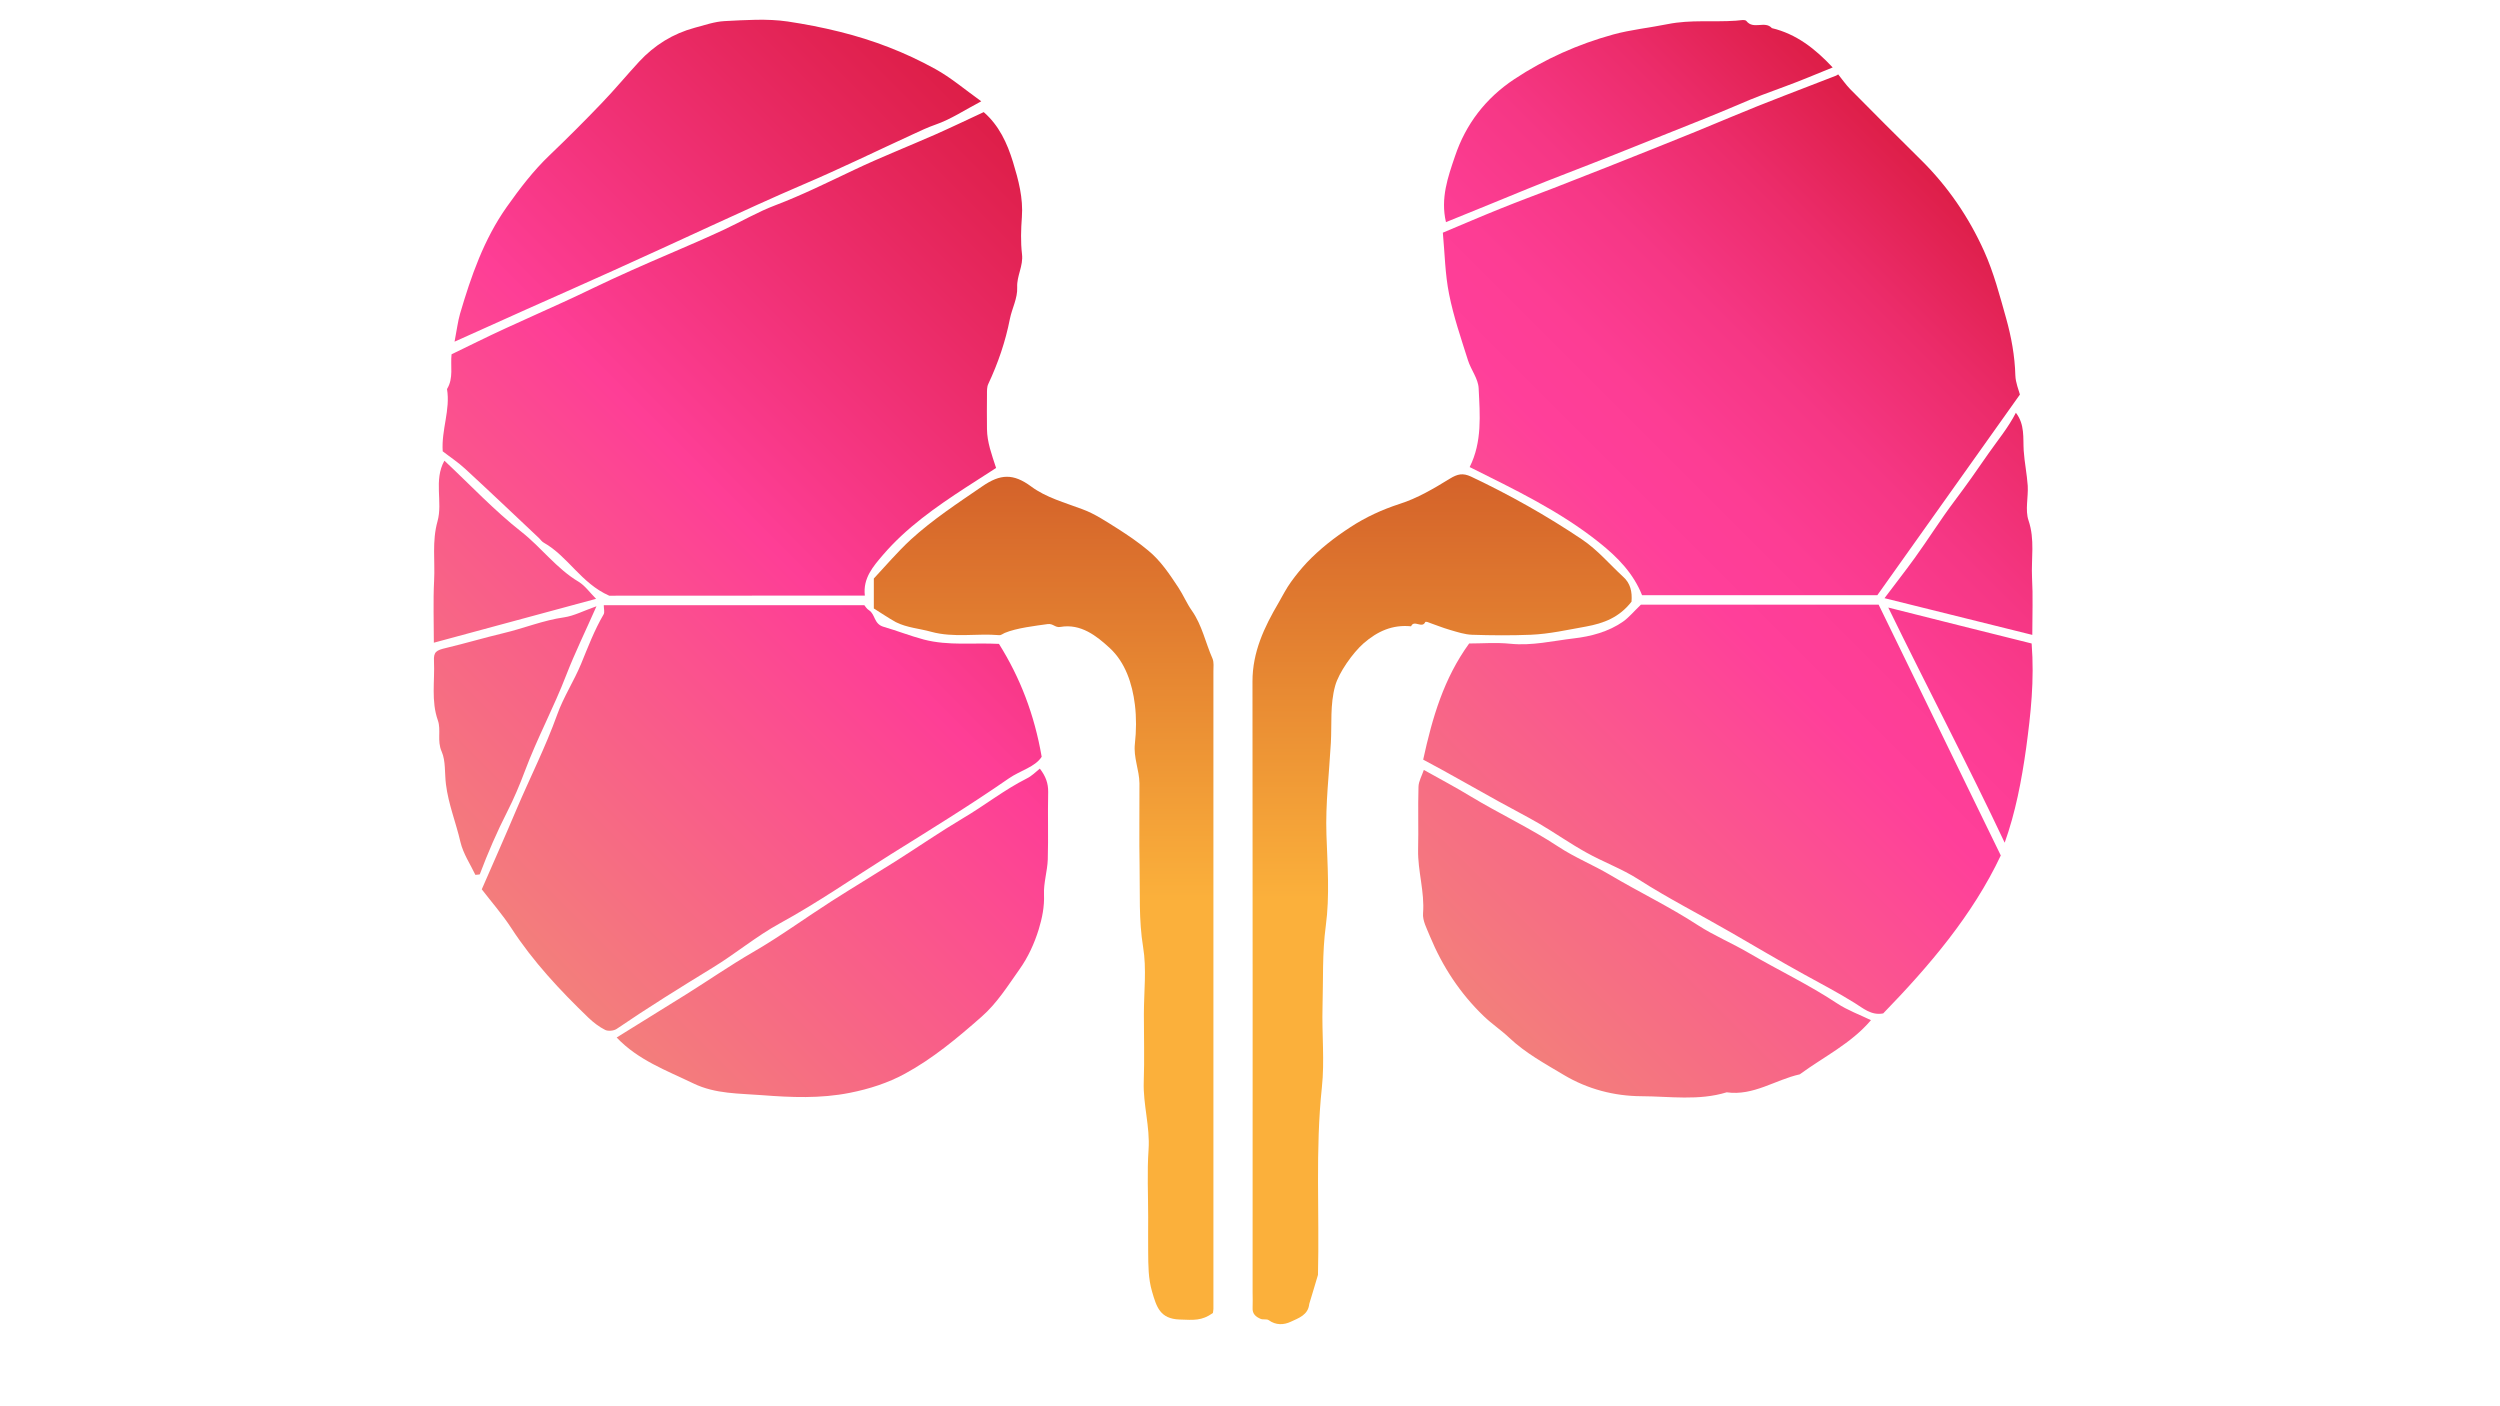<?xml version="1.0" encoding="utf-8"?>
<!-- Generator: Adobe Illustrator 24.1.2, SVG Export Plug-In . SVG Version: 6.00 Build 0)  -->
<svg version="1.1" id="Layer_1" xmlns="http://www.w3.org/2000/svg" xmlns:xlink="http://www.w3.org/1999/xlink" x="0px" y="0px"
	 viewBox="0 0 1920 1080" style="enable-background:new 0 0 1920 1080;" xml:space="preserve">
<style type="text/css">
	.st0{fill:url(#SVGID_1_);}
	.st1{fill:url(#SVGID_2_);}
	.st2{fill:url(#SVGID_3_);}
	.st3{fill:url(#SVGID_4_);}
</style>
<g>
	
		<linearGradient id="SVGID_1_" gradientUnits="userSpaceOnUse" x1="801.597" y1="66.462" x2="801.597" y2="713.9" gradientTransform="matrix(1 0 0 -1 0 1080)">
		<stop  offset="5.586592e-03" style="stop-color:#FBB03B"/>
		<stop  offset="0.5" style="stop-color:#FBB03B"/>
		<stop  offset="1" style="stop-color:#D4622A"/>
	</linearGradient>
	<path class="st0" d="M671.1,467.3c0-8.1,0-14.8,0-23c8.9-9.5,18.1-20.4,28.5-30c16.9-15.4,36-27.9,54.8-40.8
		c13.9-9.6,23.8-10,37.5,0.1c11.4,8.5,25.9,12.4,39.4,17.5c9.6,3.5,18.4,9.5,27.2,15c8,5.1,15.9,10.5,23.2,16.6
		c9.7,7.9,16.6,18.4,23.4,28.7c3.7,5.6,6.3,12,10.2,17.5c7.9,11.2,10.5,24.7,15.9,36.9c1.2,2.8,0.7,6.5,0.7,9.7
		c0,163.3,0,326.5,0,489.8c0,1-0.3,2.1-0.4,3.1c-8.6,6.1-14.7,5.4-25.5,5c-15.2-0.5-17.8-9.8-21.2-21.4c-3-10.2-2.9-20.2-3-30.5
		c-0.1-8.9,0-17.8,0-26.8c0-17.3-0.9-34.6,0.3-51.8c1.2-17.7-4.3-34.6-3.7-52.1c0.6-17.3,0.1-34.6,0.1-51.8s2.2-34.9-0.6-51.7
		c-3.4-20.8-2.3-41.5-2.7-62.2c-0.4-21.2,0-42.3-0.1-63.5c-0.1-10.2-4.7-19.8-3.5-30.4c1.1-9.9,1.2-20.2,0-30
		c-2-16.3-7.4-32.5-19.3-43.5c-10-9.2-22.2-19-38-16.2c-4,0.7-5.5-2.8-9.7-2.2c-9.2,1.3-24,3-33,6.8c-1.4,0.6-2.9,1.9-4.2,1.7
		c-17.4-1.5-34.7,2.2-52.3-2.6c-8.9-2.5-18.6-3.1-27.1-7.4C681.9,474.4,676.3,470.5,671.1,467.3z"/>
	
		<linearGradient id="SVGID_2_" gradientUnits="userSpaceOnUse" x1="353.386" y1="396.606" x2="856.252" y2="899.471" gradientTransform="matrix(1 0 0 -1 0 1080)">
		<stop  offset="0" style="stop-color:#F37F7B"/>
		<stop  offset="0.5" style="stop-color:#FE3E96"/>
		<stop  offset="1" style="stop-color:#DD1E47"/>
	</linearGradient>
	<path class="st1" d="M467.9,457.5c-21.6-9.5-31.6-30.2-50.4-40.8c-1.4-0.8-2.4-2.3-3.6-3.5c-18.8-17.7-37.6-35.6-56.6-53.1
		c-5.5-5.1-11.8-9.2-17.3-13.5c-1.1-16.6,6-31.8,3.3-47.8c5.2-8.4,2.5-17.9,3.5-26.7c6.7-3.3,13.2-6.4,19.7-9.6
		c29.1-14.3,59.1-26.7,88.3-40.9c19.9-9.6,40.2-18.5,60.5-27.2c13.7-5.9,27.4-11.8,40.9-18.1c13.1-6.1,25.6-13.5,39.1-18.6
		c20.8-7.9,40.5-17.7,60.6-27.2c20.4-9.7,41.5-18,62.2-27.1c12.2-5.4,24.3-11.2,37.4-17.3c11.7,10.2,18,23.7,22.5,38.4
		c4.2,13.8,7.9,27.6,6.8,42.3c-0.7,9.4-1,19,0.1,28.4c1.1,9-4.1,16.7-3.7,25.4c0.4,8.5-4,16.2-5.6,24.3c-3.4,17.4-9.1,34-16.6,50
		c-1.1,2.3-1,5.3-1,7.9c-0.1,8.9-0.1,17.8,0,26.7c0.1,10.1,3.6,19.5,7,29.9c-7.6,4.9-15.5,9.9-23.3,15c-23,15-45.6,30.8-63.6,51.8
		c-7.3,8.6-15.5,17.7-13.9,31.2C597.7,457.5,531.6,457.5,467.9,457.5z M463.7,464.8c0,2.7,0.8,5.4-0.1,7c-7.1,12.1-12,25.1-17.3,38
		c-5.5,13.3-13.6,25.6-18.4,39.1c-8.9,24.8-20.8,48.2-31.1,72.4c-8.6,20.4-17.6,40.6-26.8,61.7c7.3,9.5,15.8,19.2,22.7,29.8
		c16.7,25.7,37.4,47.8,59.3,68.9c3.8,3.6,8.2,7,12.8,9.3c2.3,1.1,6.6,0.7,8.8-0.8c24.2-16.5,49-31.9,74-47.2
		c17.5-10.7,33.3-24,51.2-33.8c29.3-16,56.7-35.1,84.9-52.8c30.6-19.1,61.4-38,91.1-58.6c8.8-6.1,20.2-8.7,25.2-16.6
		c-5.6-32.4-16.5-60.7-32.8-86.7c-19.6-1-38.7,1.6-57.6-3.3c-10.6-2.8-20.6-6.8-31-9.8c-7.6-2.2-6.3-9.6-11.2-12.7
		c-1.8-1.1-3-3.2-3.6-3.9C596.4,464.8,530.3,464.8,463.7,464.8z M404.5,237.5c22.1-9.9,44.3-19.6,66.3-29.6
		c25.4-11.4,50.6-23.1,75.9-34.7c23.4-10.7,46.8-21.5,70.4-31.6c28.4-12.1,56.2-25.7,84.3-38.6c5.6-2.6,11.1-5.2,17.1-7.3
		c11.6-4,22.2-11.1,35.1-17.9c-12.7-9.1-23.3-18.2-35.3-24.8c-23.1-12.8-47.6-22.2-73.4-28.6c-13.2-3.3-26.7-5.9-40-7.9
		c-15.8-2.3-32.2-1.1-48.4-0.3c-7.7,0.4-15.3,3.1-22.9,5.1c-16.7,4.5-30.9,13.3-42.7,26c-9.6,10.4-18.7,21.4-28.5,31.6
		c-13.1,13.7-26.5,27.1-40.2,40.2c-12.6,12-23,25.7-33,39.8c-17.6,24.9-27.4,53.2-35.9,82.1c-1.7,5.9-2.4,12.1-4.2,21.4
		C369.8,253.1,387.2,245.2,404.5,237.5z M788.5,597.9c-17.3,8.7-32.4,20.8-49.1,30.6c-17.5,10.4-34.3,22-51.5,32.9
		c-16.3,10.3-32.8,20.2-49.1,30.6c-20.3,13-39.8,27.3-60.6,39.3c-17.6,10.2-34.3,21.8-51.6,32.6c-17.6,11-35.3,21.9-53,32.9
		c16.5,17.4,38.3,25.3,59,35.3c17,8.2,35.4,7.6,52.8,9c22.1,1.7,44.6,2.7,67.2-1.8c15.2-3,29.6-7.7,42.4-14.7
		c21.4-11.6,40.4-27.5,58.8-43.7c11.9-10.4,20.2-23.8,29.2-36.5c6.5-9.1,11.4-19.8,14.7-30.5c2.6-8.5,4.5-17.5,4.1-26.9
		c-0.4-8.9,2.6-18,2.9-27c0.5-17.2-0.1-34.5,0.3-51.7c0.1-6.7-1.9-12.2-6.4-18C795.2,593.1,792.2,596.1,788.5,597.9z M368.5,671.4
		c6.2-16.4,13.1-32.4,21.1-48.1c5.1-10,9.6-20.7,13.5-31.1c9.4-25.2,22.2-48.8,31.8-73.8c6.6-17,14.6-33.3,23.2-52.8
		c-10.2,3.6-17.3,7.4-24.8,8.5c-16.2,2.3-31.1,8.5-46.8,12.2c-14.7,3.5-29.1,7.8-43.8,11.3c-7.7,1.8-9.8,3-9.4,10.2
		c0.7,15.2-2.3,30.5,3,45.5c2.6,7.4-0.8,15.6,2.9,23.9c3.2,7.2,2.2,16.7,3.3,25.2c1.9,15.3,7.7,29.4,11.1,44.2
		c2.1,9,7.7,17.3,11.5,25.3C367.5,671.6,368.4,671.7,368.5,671.4z M444.4,446.8c-17-10.1-28.6-26.3-44-38.4
		c-21-16.5-39.4-36.2-59.1-54.6c-8.4,15.1-1.1,31.8-5.3,46.6c-4.3,15.4-1.8,30.4-2.6,45.5c-0.8,15.9-0.2,31.9-0.2,47.7
		c41.8-11.3,82.7-22.3,124.6-33.7C452.9,455,449.3,449.8,444.4,446.8z"/>
	
		<linearGradient id="SVGID_3_" gradientUnits="userSpaceOnUse" x1="1107.621" y1="63.2" x2="1107.621" y2="715.888" gradientTransform="matrix(1 0 0 -1 0 1080)">
		<stop  offset="0" style="stop-color:#FBB03B"/>
		<stop  offset="0.5" style="stop-color:#FBB03B"/>
		<stop  offset="1" style="stop-color:#D4622A"/>
	</linearGradient>
	<path class="st2" d="M1253,462.1c-9.4,12.1-21.3,16.6-35,19.1c-14.1,2.5-28.1,5.7-42.4,6.3c-15,0.6-30.1,0.5-45.1,0
		c-5.6-0.2-11.3-2.1-16.8-3.7c-5.9-1.7-11.7-4.1-17.5-6.1c-0.5-0.2-1.5-0.2-1.6,0c-2.4,5.4-8.6-2.1-10.9,3.3
		c-14.2-1.4-25.7,3.7-36.5,13.1c-8.2,7.2-19,22.4-21.8,32.6c-4,14.5-2.5,29.2-3.3,43.8c-1.3,23.5-4.2,46.8-3.4,70.5
		c0.8,23.4,2.6,47.1-0.5,70.1c-2.8,20.9-1.9,41.5-2.5,62.2c-0.6,20.6,1.7,41.4-0.5,61.8c-5.1,48-1.8,96-3,144
		c0,0.4-6.6,21.8-6.7,22.3c-0.8,8.6-8.3,10.9-14.2,13.7c-5.3,2.5-11.4,2.8-16.9-1.2c-1.5-1.1-4.3-0.2-6.2-1
		c-3.6-1.5-6.5-3.8-6.2-8.4c0.2-3.9,0-7.8,0-11.7c0-156.5,0.1-313-0.1-469.5c0-22.5,9-41.6,20-60.3c3.1-5.4,5.9-11,9.6-16.1
		c3.7-5.2,8-10.4,12.1-14.8c9.9-10.4,21.5-19.5,33.6-27.3c11.6-7.6,24.2-13.4,37.7-17.8c13.6-4.3,26.4-11.9,38.6-19.4
		c5.9-3.6,9.9-4.5,16.2-1.6c29.6,14,58.1,30,85.3,48.3c12,8.1,21.1,19,31.5,28.6C1252.2,447.9,1253.6,454.5,1253,462.1z"/>
	
		<linearGradient id="SVGID_4_" gradientUnits="userSpaceOnUse" x1="1040.786" y1="398.267" x2="1539.234" y2="896.716" gradientTransform="matrix(1 0 0 -1 0 1080)">
		<stop  offset="0" style="stop-color:#F37F7B"/>
		<stop  offset="0.5" style="stop-color:#FF3F9A"/>
		<stop  offset="0.596" style="stop-color:#FD3D94"/>
		<stop  offset="0.719" style="stop-color:#F63785"/>
		<stop  offset="0.855" style="stop-color:#EC2C6B"/>
		<stop  offset="1" style="stop-color:#DD1E47"/>
	</linearGradient>
	<path class="st3" d="M1128.7,358.7c9.7-19.3,7.9-40.1,6.9-60.5c-0.3-7.3-5.9-14.2-8.2-21.5c-5.3-16.8-11.1-33.6-14.5-50.8
		c-3.1-15.4-3.3-31.2-4.8-47.2c15.5-6.5,30.1-12.8,44.8-18.7c13.4-5.4,26.9-10.4,40.4-15.6c26.9-10.4,53.7-21.1,80.5-31.8
		c18.6-7.4,37.3-15,55.8-22.8c26.6-11.2,53.7-21.2,80.5-31.7c0.8-0.3,1.6-1,1.6-1c3.1,3.8,5.8,7.8,9.1,11.2
		c18,18.2,36.1,36.4,54.4,54.4c20.6,20.3,36.8,44,48.6,70.2c7.4,16.4,12,34.1,16.9,51.5c4,14.3,6.7,29,7.1,44
		c0.2,5.6,2.6,11.2,3.5,14.6c-37.1,52.2-72.9,102.6-109.5,154.1c-58.9,0-119.5,0-180.7,0c-6.6-16.6-18.4-28.9-33.1-40.6
		C1197.6,392.3,1163.3,376,1128.7,358.7z M1150.8,615.4c10.4,5.8,21.1,11.2,31.4,17.2c12.1,7.1,23.7,15.3,36,22.1
		c13,7.3,27.4,12.5,39.9,20.5c23.2,14.9,47.8,27.3,71.6,41.1c18.4,10.6,36.7,21.5,55.4,31.8c13.2,7.3,26.5,14.2,39.3,22.2
		c6.2,3.8,12.7,9.8,21.9,8c35.5-36.6,68.6-75.4,90.3-121.3c-31.4-64.6-62.6-128.5-93.8-192.6c-61.8,0-123.5,0-182.6,0
		c-5.5,5.3-9.2,9.8-13.7,13c-11.3,7.9-24.9,11.4-37.9,12.9c-16.1,1.9-32.1,5.8-48.7,4.1c-10.9-1.1-22-0.2-31.6-0.2
		c-19.5,26.9-28.2,56.7-35.3,89.2C1112.1,593.5,1131.4,604.7,1150.8,615.4z M1410.9,770.6c-21.7-14.4-45.2-25.5-67.6-38.6
		c-12.9-7.6-26.9-13.4-39.4-21.5c-21.8-14.2-45.2-25.4-67.6-38.7c-12.9-7.6-27-13.3-39.4-21.5c-21.7-14.3-45.3-25.3-67.5-38.7
		c-11.5-7-23.4-13.3-35.9-20.3c-1.4,4.3-4,8.6-4.1,13c-0.5,16.1,0.1,32.3-0.3,48.4c-0.3,16.4,5.1,32.2,3.8,48.7
		c-0.5,5.7,3,11.9,5.3,17.7c9.6,23.2,23.2,43.9,41.3,61.3c6.2,6,13.5,10.8,19.7,16.7c12.4,11.7,27.3,19.8,41.7,28.4
		c18.4,11,38.8,16.3,59.8,16.4c21.8,0.1,43.9,3.6,65.4-3c20.5,2.9,37.3-9.6,56.1-13.8c18.4-13.5,39.4-23.6,54.7-41.6
		C1428.3,779.3,1418.9,775.9,1410.9,770.6z M1360.8,21.6c-5.3-6-14.2,1.5-19.6-5.5c-1-1.3-5.3-0.4-8.1-0.2
		c-17.3,1.2-34.6-0.9-52.2,2.6c-13.8,2.8-28.5,4.3-42,8c-26.8,7.4-52.4,18.7-75.9,34.3c-22,14.6-37.3,34.5-45.6,59.3
		c-5.4,15.9-11.2,32.1-6.9,50.5c11.4-4.6,22.3-9,33.2-13.5c19.5-8,39-16.1,58.6-23.6c25-9.6,49.8-19.6,74.6-29.5
		c19.5-7.8,39.2-15.5,58.6-23.8c11.6-5.1,23.8-9.6,35.9-14c12.1-4.4,23.9-9.5,36.1-14.4C1394,37.4,1379.6,26.1,1360.8,21.6z
		 M1560.8,487.6c0-15.3,0.6-29.7-0.2-44c-0.7-14.6,2.3-29.2-2.7-43.9c-2.7-8-0.1-17.7-0.6-26.6c-0.6-9-2.5-18-3.1-27
		c-0.6-9.8,1-20-6-29.1c-5.9,11.5-14,21.2-21.2,31.5c-8.4,12.2-16.9,24.3-25.8,36.1c-10.8,14.3-20.3,29.6-30.8,44.1
		c-7.5,10.4-15.4,20.4-23.1,30.7C1485.6,468.9,1522.7,478.1,1560.8,487.6z M1450.2,466.6c30.1,61.8,61.2,120.8,89.4,180.6
		c8.3-23.2,13-47.8,16.5-72.8c3.5-26,6.4-51.9,4.2-80.2C1523.9,485.1,1487.7,476.1,1450.2,466.6z"/>
</g>
</svg>
